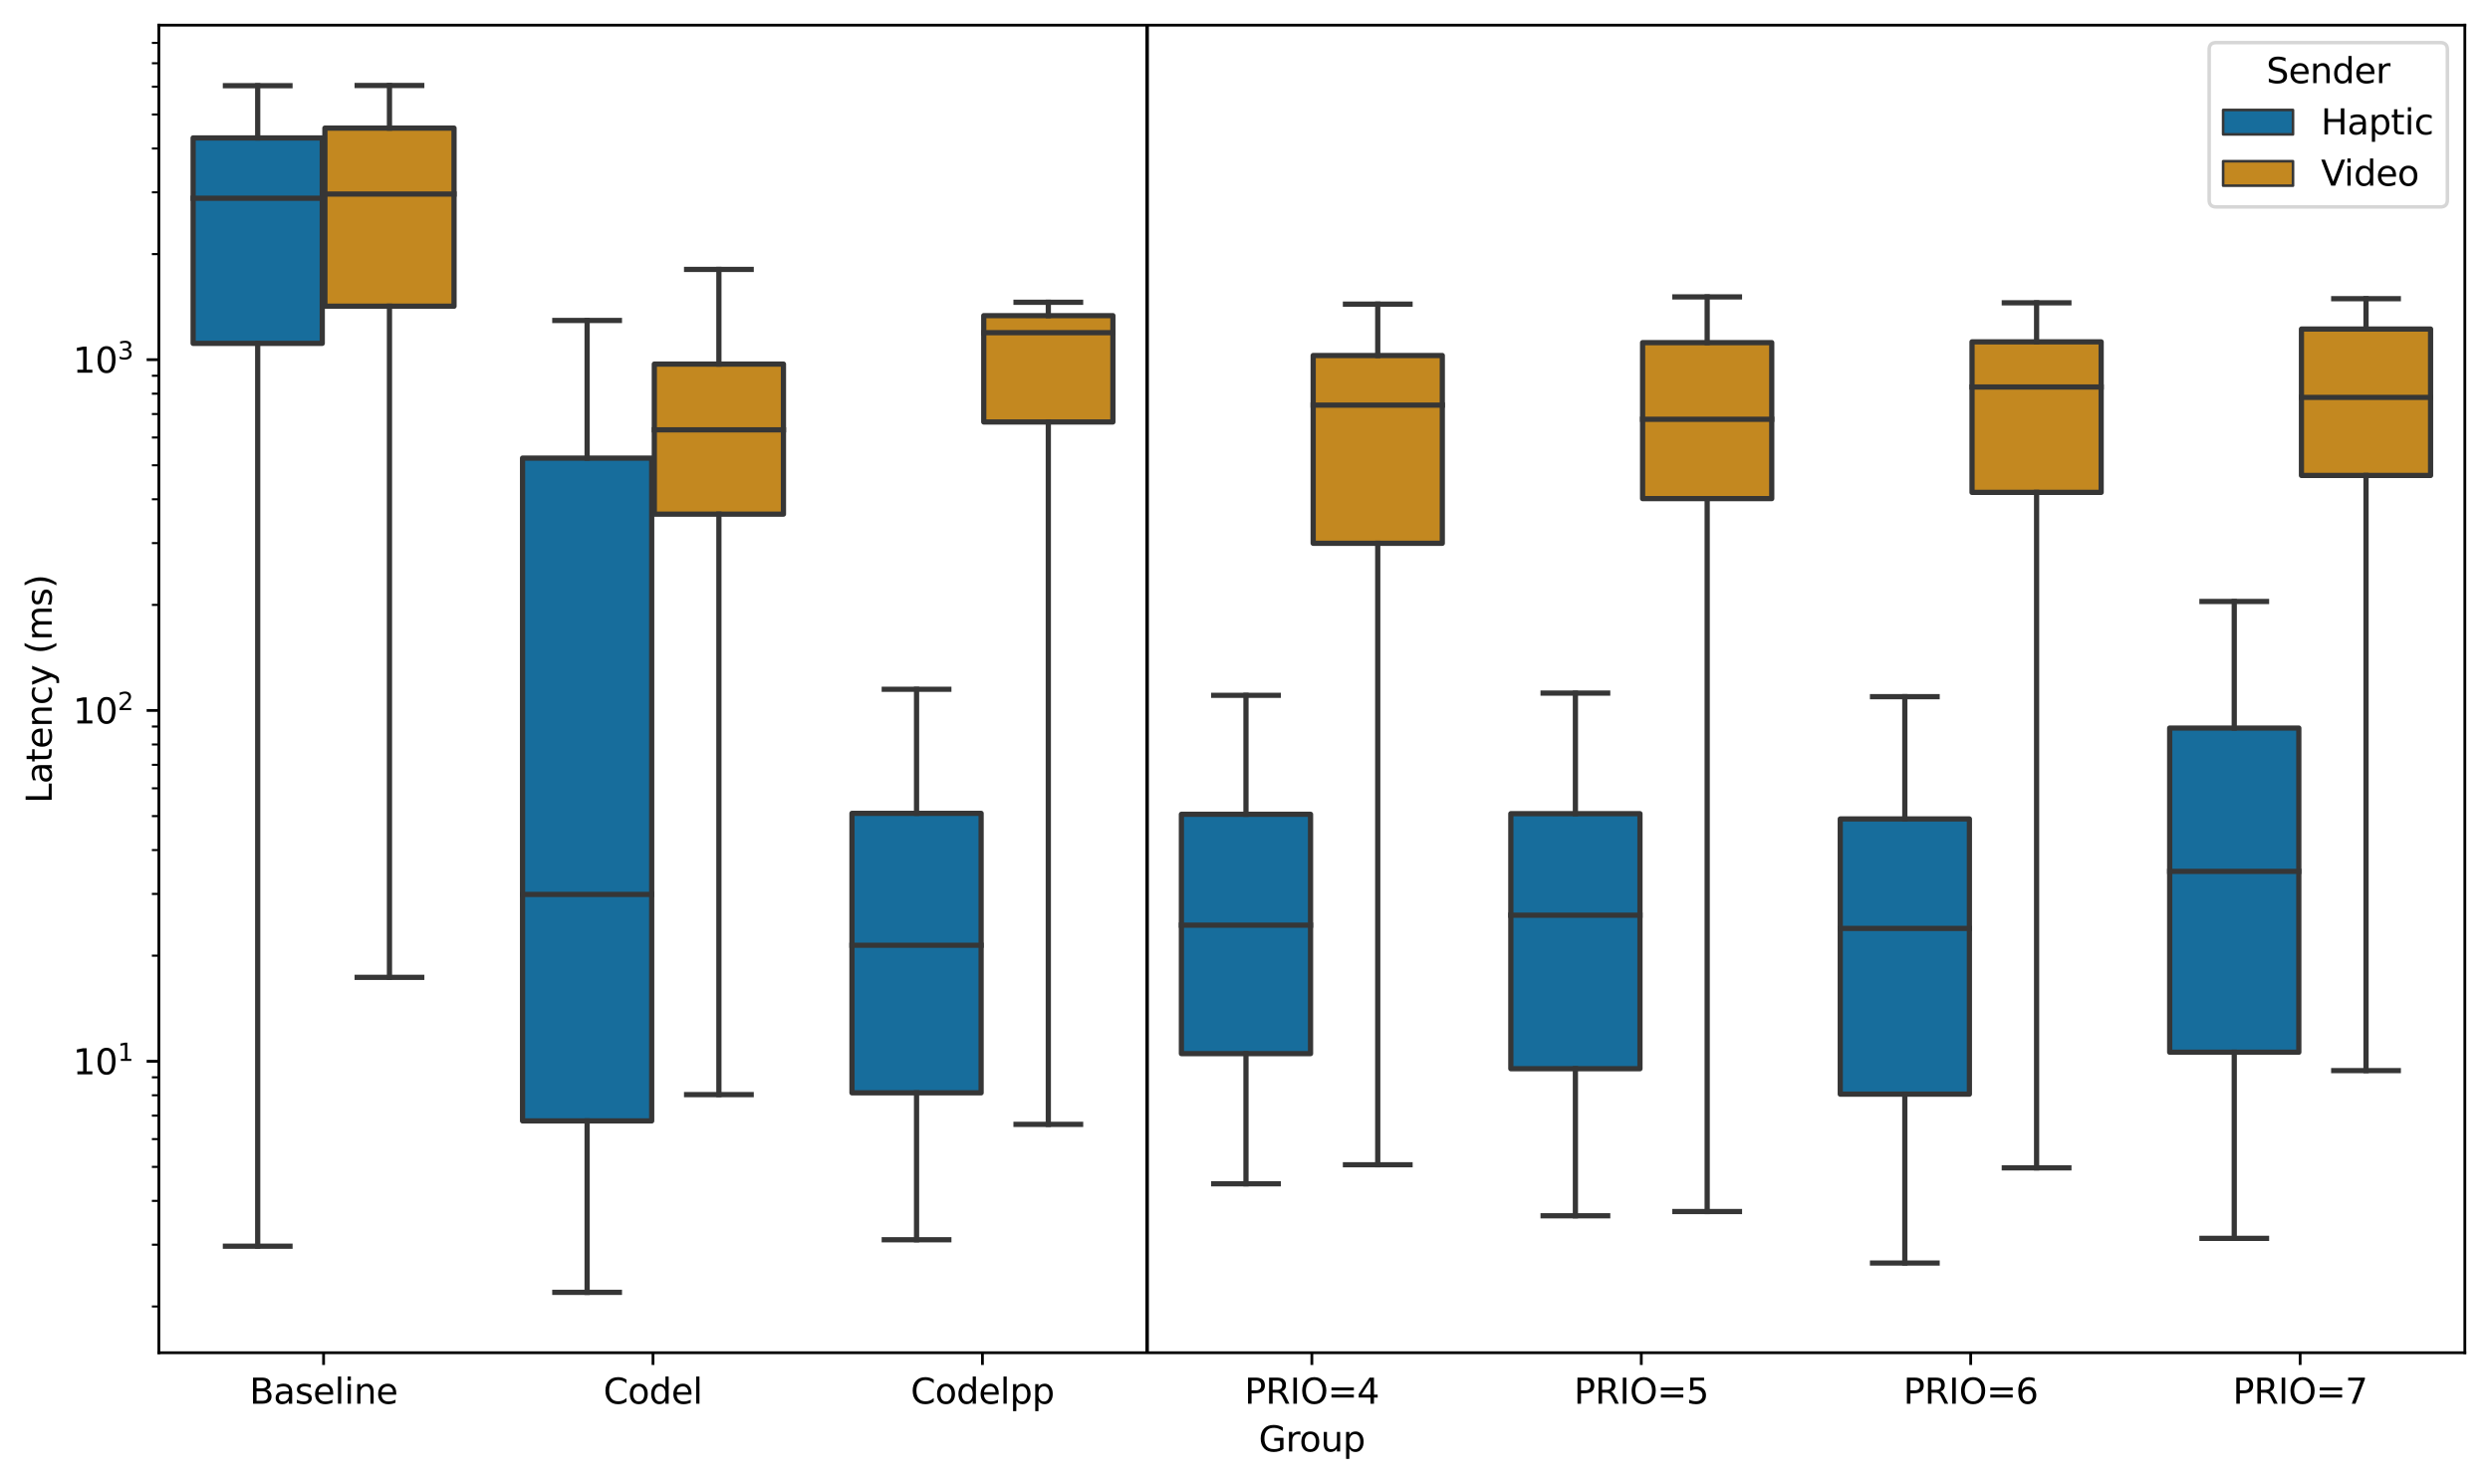 <?xml version="1.0" encoding="utf-8" standalone="no"?>
<!DOCTYPE svg PUBLIC "-//W3C//DTD SVG 1.1//EN"
  "http://www.w3.org/Graphics/SVG/1.1/DTD/svg11.dtd">
<svg xmlns:xlink="http://www.w3.org/1999/xlink" width="712.8pt" height="424.8pt" viewBox="0 0 712.8 424.8" xmlns="http://www.w3.org/2000/svg" version="1.1">
 <defs>
  <style type="text/css">*{stroke-linejoin: round; stroke-linecap: butt}</style>
 </defs>
 <g id="figure_1">
  <g id="patch_1">
   <path d="M 0 424.8 
L 712.8 424.8 
L 712.8 0 
L 0 0 
z
" style="fill: #ffffff"/>
  </g>
  <g id="axes_1">
   <g id="patch_2">
    <path d="M 45.478 387.244 
L 705.6 387.244 
L 705.6 7.2 
L 45.478 7.2 
z
" style="fill: #ffffff"/>
   </g>
   <g id="patch_3">
    <path d="M 55.286 98.296 
L 92.252 98.296 
L 92.252 39.485 
L 55.286 39.485 
L 55.286 98.296 
z
" clip-path="url(#p16c742647b)" style="fill: #176d9c; stroke: #363636; stroke-width: 1.5; stroke-linejoin: miter"/>
   </g>
   <g id="patch_4">
    <path d="M 93.007 87.662 
L 129.974 87.662 
L 129.974 36.674 
L 93.007 36.674 
L 93.007 87.662 
z
" clip-path="url(#p16c742647b)" style="fill: #c38820; stroke: #363636; stroke-width: 1.5; stroke-linejoin: miter"/>
   </g>
   <g id="patch_5">
    <path d="M 149.589 320.885 
L 186.556 320.885 
L 186.556 131.146 
L 149.589 131.146 
L 149.589 320.885 
z
" clip-path="url(#p16c742647b)" style="fill: #176d9c; stroke: #363636; stroke-width: 1.5; stroke-linejoin: miter"/>
   </g>
   <g id="patch_6">
    <path d="M 187.31 147.182 
L 224.277 147.182 
L 224.277 104.231 
L 187.31 104.231 
L 187.31 147.182 
z
" clip-path="url(#p16c742647b)" style="fill: #c38820; stroke: #363636; stroke-width: 1.5; stroke-linejoin: miter"/>
   </g>
   <g id="patch_7">
    <path d="M 243.892 312.845 
L 280.859 312.845 
L 280.859 232.841 
L 243.892 232.841 
L 243.892 312.845 
z
" clip-path="url(#p16c742647b)" style="fill: #176d9c; stroke: #363636; stroke-width: 1.5; stroke-linejoin: miter"/>
   </g>
   <g id="patch_8">
    <path d="M 281.613 120.802 
L 318.58 120.802 
L 318.58 90.363 
L 281.613 90.363 
L 281.613 120.802 
z
" clip-path="url(#p16c742647b)" style="fill: #c38820; stroke: #363636; stroke-width: 1.5; stroke-linejoin: miter"/>
   </g>
   <g id="patch_9">
    <path d="M 338.195 301.62 
L 375.162 301.62 
L 375.162 233.11 
L 338.195 233.11 
L 338.195 301.62 
z
" clip-path="url(#p16c742647b)" style="fill: #176d9c; stroke: #363636; stroke-width: 1.5; stroke-linejoin: miter"/>
   </g>
   <g id="patch_10">
    <path d="M 375.916 155.529 
L 412.883 155.529 
L 412.883 101.772 
L 375.916 101.772 
L 375.916 155.529 
z
" clip-path="url(#p16c742647b)" style="fill: #c38820; stroke: #363636; stroke-width: 1.5; stroke-linejoin: miter"/>
   </g>
   <g id="patch_11">
    <path d="M 432.498 305.941 
L 469.465 305.941 
L 469.465 232.935 
L 432.498 232.935 
L 432.498 305.941 
z
" clip-path="url(#p16c742647b)" style="fill: #176d9c; stroke: #363636; stroke-width: 1.5; stroke-linejoin: miter"/>
   </g>
   <g id="patch_12">
    <path d="M 470.219 142.742 
L 507.186 142.742 
L 507.186 98.084 
L 470.219 98.084 
L 470.219 142.742 
z
" clip-path="url(#p16c742647b)" style="fill: #c38820; stroke: #363636; stroke-width: 1.5; stroke-linejoin: miter"/>
   </g>
   <g id="patch_13">
    <path d="M 526.801 313.226 
L 563.768 313.226 
L 563.768 234.441 
L 526.801 234.441 
L 526.801 313.226 
z
" clip-path="url(#p16c742647b)" style="fill: #176d9c; stroke: #363636; stroke-width: 1.5; stroke-linejoin: miter"/>
   </g>
   <g id="patch_14">
    <path d="M 564.523 140.956 
L 601.489 140.956 
L 601.489 97.864 
L 564.523 97.864 
L 564.523 140.956 
z
" clip-path="url(#p16c742647b)" style="fill: #c38820; stroke: #363636; stroke-width: 1.5; stroke-linejoin: miter"/>
   </g>
   <g id="patch_15">
    <path d="M 621.104 301.22 
L 658.071 301.22 
L 658.071 208.423 
L 621.104 208.423 
L 621.104 301.22 
z
" clip-path="url(#p16c742647b)" style="fill: #176d9c; stroke: #363636; stroke-width: 1.5; stroke-linejoin: miter"/>
   </g>
   <g id="patch_16">
    <path d="M 658.826 136.107 
L 695.792 136.107 
L 695.792 94.196 
L 658.826 94.196 
L 658.826 136.107 
z
" clip-path="url(#p16c742647b)" style="fill: #c38820; stroke: #363636; stroke-width: 1.5; stroke-linejoin: miter"/>
   </g>
   <g id="patch_17">
    <path d="M 92.63 100826.797 
L 92.63 100826.797 
L 92.63 100826.797 
L 92.63 100826.797 
z
" clip-path="url(#p16c742647b)" style="fill: #176d9c; stroke: #363636; stroke-width: 0.75; stroke-linejoin: miter"/>
   </g>
   <g id="patch_18">
    <path d="M 92.63 100826.797 
L 92.63 100826.797 
L 92.63 100826.797 
L 92.63 100826.797 
z
" clip-path="url(#p16c742647b)" style="fill: #c38820; stroke: #363636; stroke-width: 0.75; stroke-linejoin: miter"/>
   </g>
   <g id="matplotlib.axis_1">
    <g id="xtick_1">
     <g id="line2d_1">
      <defs>
       <path id="m854960a72a" d="M 0 0 
L 0 3.5 
" style="stroke: #000000; stroke-width: 0.8"/>
      </defs>
      <g>
       <use xlink:href="#m854960a72a" x="92.63" y="387.244" style="stroke: #000000; stroke-width: 0.8"/>
      </g>
     </g>
     <g id="text_1">
      <!-- Baseline -->
      <g transform="translate(71.43 401.842) scale(0.1 -0.1)">
       <defs>
        <path id="DejaVuSans-42" d="M 1259 2228 
L 1259 519 
L 2272 519 
Q 2781 519 3026 730 
Q 3272 941 3272 1375 
Q 3272 1813 3026 2020 
Q 2781 2228 2272 2228 
L 1259 2228 
z
M 1259 4147 
L 1259 2741 
L 2194 2741 
Q 2656 2741 2882 2914 
Q 3109 3088 3109 3444 
Q 3109 3797 2882 3972 
Q 2656 4147 2194 4147 
L 1259 4147 
z
M 628 4666 
L 2241 4666 
Q 2963 4666 3353 4366 
Q 3744 4066 3744 3513 
Q 3744 3084 3544 2831 
Q 3344 2578 2956 2516 
Q 3422 2416 3680 2098 
Q 3938 1781 3938 1306 
Q 3938 681 3513 340 
Q 3088 0 2303 0 
L 628 0 
L 628 4666 
z
" transform="scale(0.016)"/>
        <path id="DejaVuSans-61" d="M 2194 1759 
Q 1497 1759 1228 1600 
Q 959 1441 959 1056 
Q 959 750 1161 570 
Q 1363 391 1709 391 
Q 2188 391 2477 730 
Q 2766 1069 2766 1631 
L 2766 1759 
L 2194 1759 
z
M 3341 1997 
L 3341 0 
L 2766 0 
L 2766 531 
Q 2569 213 2275 61 
Q 1981 -91 1556 -91 
Q 1019 -91 701 211 
Q 384 513 384 1019 
Q 384 1609 779 1909 
Q 1175 2209 1959 2209 
L 2766 2209 
L 2766 2266 
Q 2766 2663 2505 2880 
Q 2244 3097 1772 3097 
Q 1472 3097 1187 3025 
Q 903 2953 641 2809 
L 641 3341 
Q 956 3463 1253 3523 
Q 1550 3584 1831 3584 
Q 2591 3584 2966 3190 
Q 3341 2797 3341 1997 
z
" transform="scale(0.016)"/>
        <path id="DejaVuSans-73" d="M 2834 3397 
L 2834 2853 
Q 2591 2978 2328 3040 
Q 2066 3103 1784 3103 
Q 1356 3103 1142 2972 
Q 928 2841 928 2578 
Q 928 2378 1081 2264 
Q 1234 2150 1697 2047 
L 1894 2003 
Q 2506 1872 2764 1633 
Q 3022 1394 3022 966 
Q 3022 478 2636 193 
Q 2250 -91 1575 -91 
Q 1294 -91 989 -36 
Q 684 19 347 128 
L 347 722 
Q 666 556 975 473 
Q 1284 391 1588 391 
Q 1994 391 2212 530 
Q 2431 669 2431 922 
Q 2431 1156 2273 1281 
Q 2116 1406 1581 1522 
L 1381 1569 
Q 847 1681 609 1914 
Q 372 2147 372 2553 
Q 372 3047 722 3315 
Q 1072 3584 1716 3584 
Q 2034 3584 2315 3537 
Q 2597 3491 2834 3397 
z
" transform="scale(0.016)"/>
        <path id="DejaVuSans-65" d="M 3597 1894 
L 3597 1613 
L 953 1613 
Q 991 1019 1311 708 
Q 1631 397 2203 397 
Q 2534 397 2845 478 
Q 3156 559 3463 722 
L 3463 178 
Q 3153 47 2828 -22 
Q 2503 -91 2169 -91 
Q 1331 -91 842 396 
Q 353 884 353 1716 
Q 353 2575 817 3079 
Q 1281 3584 2069 3584 
Q 2775 3584 3186 3129 
Q 3597 2675 3597 1894 
z
M 3022 2063 
Q 3016 2534 2758 2815 
Q 2500 3097 2075 3097 
Q 1594 3097 1305 2825 
Q 1016 2553 972 2059 
L 3022 2063 
z
" transform="scale(0.016)"/>
        <path id="DejaVuSans-6c" d="M 603 4863 
L 1178 4863 
L 1178 0 
L 603 0 
L 603 4863 
z
" transform="scale(0.016)"/>
        <path id="DejaVuSans-69" d="M 603 3500 
L 1178 3500 
L 1178 0 
L 603 0 
L 603 3500 
z
M 603 4863 
L 1178 4863 
L 1178 4134 
L 603 4134 
L 603 4863 
z
" transform="scale(0.016)"/>
        <path id="DejaVuSans-6e" d="M 3513 2113 
L 3513 0 
L 2938 0 
L 2938 2094 
Q 2938 2591 2744 2837 
Q 2550 3084 2163 3084 
Q 1697 3084 1428 2787 
Q 1159 2491 1159 1978 
L 1159 0 
L 581 0 
L 581 3500 
L 1159 3500 
L 1159 2956 
Q 1366 3272 1645 3428 
Q 1925 3584 2291 3584 
Q 2894 3584 3203 3211 
Q 3513 2838 3513 2113 
z
" transform="scale(0.016)"/>
       </defs>
       <use xlink:href="#DejaVuSans-42"/>
       <use xlink:href="#DejaVuSans-61" x="68.604"/>
       <use xlink:href="#DejaVuSans-73" x="129.883"/>
       <use xlink:href="#DejaVuSans-65" x="181.982"/>
       <use xlink:href="#DejaVuSans-6c" x="243.506"/>
       <use xlink:href="#DejaVuSans-69" x="271.289"/>
       <use xlink:href="#DejaVuSans-6e" x="299.072"/>
       <use xlink:href="#DejaVuSans-65" x="362.451"/>
      </g>
     </g>
    </g>
    <g id="xtick_2">
     <g id="line2d_2">
      <g>
       <use xlink:href="#m854960a72a" x="186.933" y="387.244" style="stroke: #000000; stroke-width: 0.8"/>
      </g>
     </g>
     <g id="text_2">
      <!-- Codel -->
      <g transform="translate(172.742 401.842) scale(0.1 -0.1)">
       <defs>
        <path id="DejaVuSans-43" d="M 4122 4306 
L 4122 3641 
Q 3803 3938 3442 4084 
Q 3081 4231 2675 4231 
Q 1875 4231 1450 3742 
Q 1025 3253 1025 2328 
Q 1025 1406 1450 917 
Q 1875 428 2675 428 
Q 3081 428 3442 575 
Q 3803 722 4122 1019 
L 4122 359 
Q 3791 134 3420 21 
Q 3050 -91 2638 -91 
Q 1578 -91 968 557 
Q 359 1206 359 2328 
Q 359 3453 968 4101 
Q 1578 4750 2638 4750 
Q 3056 4750 3426 4639 
Q 3797 4528 4122 4306 
z
" transform="scale(0.016)"/>
        <path id="DejaVuSans-6f" d="M 1959 3097 
Q 1497 3097 1228 2736 
Q 959 2375 959 1747 
Q 959 1119 1226 758 
Q 1494 397 1959 397 
Q 2419 397 2687 759 
Q 2956 1122 2956 1747 
Q 2956 2369 2687 2733 
Q 2419 3097 1959 3097 
z
M 1959 3584 
Q 2709 3584 3137 3096 
Q 3566 2609 3566 1747 
Q 3566 888 3137 398 
Q 2709 -91 1959 -91 
Q 1206 -91 779 398 
Q 353 888 353 1747 
Q 353 2609 779 3096 
Q 1206 3584 1959 3584 
z
" transform="scale(0.016)"/>
        <path id="DejaVuSans-64" d="M 2906 2969 
L 2906 4863 
L 3481 4863 
L 3481 0 
L 2906 0 
L 2906 525 
Q 2725 213 2448 61 
Q 2172 -91 1784 -91 
Q 1150 -91 751 415 
Q 353 922 353 1747 
Q 353 2572 751 3078 
Q 1150 3584 1784 3584 
Q 2172 3584 2448 3432 
Q 2725 3281 2906 2969 
z
M 947 1747 
Q 947 1113 1208 752 
Q 1469 391 1925 391 
Q 2381 391 2643 752 
Q 2906 1113 2906 1747 
Q 2906 2381 2643 2742 
Q 2381 3103 1925 3103 
Q 1469 3103 1208 2742 
Q 947 2381 947 1747 
z
" transform="scale(0.016)"/>
       </defs>
       <use xlink:href="#DejaVuSans-43"/>
       <use xlink:href="#DejaVuSans-6f" x="69.824"/>
       <use xlink:href="#DejaVuSans-64" x="131.006"/>
       <use xlink:href="#DejaVuSans-65" x="194.482"/>
       <use xlink:href="#DejaVuSans-6c" x="256.006"/>
      </g>
     </g>
    </g>
    <g id="xtick_3">
     <g id="line2d_3">
      <g>
       <use xlink:href="#m854960a72a" x="281.236" y="387.244" style="stroke: #000000; stroke-width: 0.8"/>
      </g>
     </g>
     <g id="text_3">
      <!-- Codelpp -->
      <g transform="translate(260.697 401.842) scale(0.1 -0.1)">
       <defs>
        <path id="DejaVuSans-70" d="M 1159 525 
L 1159 -1331 
L 581 -1331 
L 581 3500 
L 1159 3500 
L 1159 2969 
Q 1341 3281 1617 3432 
Q 1894 3584 2278 3584 
Q 2916 3584 3314 3078 
Q 3713 2572 3713 1747 
Q 3713 922 3314 415 
Q 2916 -91 2278 -91 
Q 1894 -91 1617 61 
Q 1341 213 1159 525 
z
M 3116 1747 
Q 3116 2381 2855 2742 
Q 2594 3103 2138 3103 
Q 1681 3103 1420 2742 
Q 1159 2381 1159 1747 
Q 1159 1113 1420 752 
Q 1681 391 2138 391 
Q 2594 391 2855 752 
Q 3116 1113 3116 1747 
z
" transform="scale(0.016)"/>
       </defs>
       <use xlink:href="#DejaVuSans-43"/>
       <use xlink:href="#DejaVuSans-6f" x="69.824"/>
       <use xlink:href="#DejaVuSans-64" x="131.006"/>
       <use xlink:href="#DejaVuSans-65" x="194.482"/>
       <use xlink:href="#DejaVuSans-6c" x="256.006"/>
       <use xlink:href="#DejaVuSans-70" x="283.789"/>
       <use xlink:href="#DejaVuSans-70" x="347.266"/>
      </g>
     </g>
    </g>
    <g id="xtick_4">
     <g id="line2d_4">
      <g>
       <use xlink:href="#m854960a72a" x="375.539" y="387.244" style="stroke: #000000; stroke-width: 0.8"/>
      </g>
     </g>
     <g id="text_4">
      <!-- PRIO=4 -->
      <g transform="translate(356.268 401.842) scale(0.1 -0.1)">
       <defs>
        <path id="DejaVuSans-50" d="M 1259 4147 
L 1259 2394 
L 2053 2394 
Q 2494 2394 2734 2622 
Q 2975 2850 2975 3272 
Q 2975 3691 2734 3919 
Q 2494 4147 2053 4147 
L 1259 4147 
z
M 628 4666 
L 2053 4666 
Q 2838 4666 3239 4311 
Q 3641 3956 3641 3272 
Q 3641 2581 3239 2228 
Q 2838 1875 2053 1875 
L 1259 1875 
L 1259 0 
L 628 0 
L 628 4666 
z
" transform="scale(0.016)"/>
        <path id="DejaVuSans-52" d="M 2841 2188 
Q 3044 2119 3236 1894 
Q 3428 1669 3622 1275 
L 4263 0 
L 3584 0 
L 2988 1197 
Q 2756 1666 2539 1819 
Q 2322 1972 1947 1972 
L 1259 1972 
L 1259 0 
L 628 0 
L 628 4666 
L 2053 4666 
Q 2853 4666 3247 4331 
Q 3641 3997 3641 3322 
Q 3641 2881 3436 2590 
Q 3231 2300 2841 2188 
z
M 1259 4147 
L 1259 2491 
L 2053 2491 
Q 2509 2491 2742 2702 
Q 2975 2913 2975 3322 
Q 2975 3731 2742 3939 
Q 2509 4147 2053 4147 
L 1259 4147 
z
" transform="scale(0.016)"/>
        <path id="DejaVuSans-49" d="M 628 4666 
L 1259 4666 
L 1259 0 
L 628 0 
L 628 4666 
z
" transform="scale(0.016)"/>
        <path id="DejaVuSans-4f" d="M 2522 4238 
Q 1834 4238 1429 3725 
Q 1025 3213 1025 2328 
Q 1025 1447 1429 934 
Q 1834 422 2522 422 
Q 3209 422 3611 934 
Q 4013 1447 4013 2328 
Q 4013 3213 3611 3725 
Q 3209 4238 2522 4238 
z
M 2522 4750 
Q 3503 4750 4090 4092 
Q 4678 3434 4678 2328 
Q 4678 1225 4090 567 
Q 3503 -91 2522 -91 
Q 1538 -91 948 565 
Q 359 1222 359 2328 
Q 359 3434 948 4092 
Q 1538 4750 2522 4750 
z
" transform="scale(0.016)"/>
        <path id="DejaVuSans-3d" d="M 678 2906 
L 4684 2906 
L 4684 2381 
L 678 2381 
L 678 2906 
z
M 678 1631 
L 4684 1631 
L 4684 1100 
L 678 1100 
L 678 1631 
z
" transform="scale(0.016)"/>
        <path id="DejaVuSans-34" d="M 2419 4116 
L 825 1625 
L 2419 1625 
L 2419 4116 
z
M 2253 4666 
L 3047 4666 
L 3047 1625 
L 3713 1625 
L 3713 1100 
L 3047 1100 
L 3047 0 
L 2419 0 
L 2419 1100 
L 313 1100 
L 313 1709 
L 2253 4666 
z
" transform="scale(0.016)"/>
       </defs>
       <use xlink:href="#DejaVuSans-50"/>
       <use xlink:href="#DejaVuSans-52" x="60.303"/>
       <use xlink:href="#DejaVuSans-49" x="129.785"/>
       <use xlink:href="#DejaVuSans-4f" x="159.277"/>
       <use xlink:href="#DejaVuSans-3d" x="237.988"/>
       <use xlink:href="#DejaVuSans-34" x="321.777"/>
      </g>
     </g>
    </g>
    <g id="xtick_5">
     <g id="line2d_5">
      <g>
       <use xlink:href="#m854960a72a" x="469.842" y="387.244" style="stroke: #000000; stroke-width: 0.8"/>
      </g>
     </g>
     <g id="text_5">
      <!-- PRIO=5 -->
      <g transform="translate(450.571 401.842) scale(0.1 -0.1)">
       <defs>
        <path id="DejaVuSans-35" d="M 691 4666 
L 3169 4666 
L 3169 4134 
L 1269 4134 
L 1269 2991 
Q 1406 3038 1543 3061 
Q 1681 3084 1819 3084 
Q 2600 3084 3056 2656 
Q 3513 2228 3513 1497 
Q 3513 744 3044 326 
Q 2575 -91 1722 -91 
Q 1428 -91 1123 -41 
Q 819 9 494 109 
L 494 744 
Q 775 591 1075 516 
Q 1375 441 1709 441 
Q 2250 441 2565 725 
Q 2881 1009 2881 1497 
Q 2881 1984 2565 2268 
Q 2250 2553 1709 2553 
Q 1456 2553 1204 2497 
Q 953 2441 691 2322 
L 691 4666 
z
" transform="scale(0.016)"/>
       </defs>
       <use xlink:href="#DejaVuSans-50"/>
       <use xlink:href="#DejaVuSans-52" x="60.303"/>
       <use xlink:href="#DejaVuSans-49" x="129.785"/>
       <use xlink:href="#DejaVuSans-4f" x="159.277"/>
       <use xlink:href="#DejaVuSans-3d" x="237.988"/>
       <use xlink:href="#DejaVuSans-35" x="321.777"/>
      </g>
     </g>
    </g>
    <g id="xtick_6">
     <g id="line2d_6">
      <g>
       <use xlink:href="#m854960a72a" x="564.145" y="387.244" style="stroke: #000000; stroke-width: 0.8"/>
      </g>
     </g>
     <g id="text_6">
      <!-- PRIO=6 -->
      <g transform="translate(544.874 401.842) scale(0.1 -0.1)">
       <defs>
        <path id="DejaVuSans-36" d="M 2113 2584 
Q 1688 2584 1439 2293 
Q 1191 2003 1191 1497 
Q 1191 994 1439 701 
Q 1688 409 2113 409 
Q 2538 409 2786 701 
Q 3034 994 3034 1497 
Q 3034 2003 2786 2293 
Q 2538 2584 2113 2584 
z
M 3366 4563 
L 3366 3988 
Q 3128 4100 2886 4159 
Q 2644 4219 2406 4219 
Q 1781 4219 1451 3797 
Q 1122 3375 1075 2522 
Q 1259 2794 1537 2939 
Q 1816 3084 2150 3084 
Q 2853 3084 3261 2657 
Q 3669 2231 3669 1497 
Q 3669 778 3244 343 
Q 2819 -91 2113 -91 
Q 1303 -91 875 529 
Q 447 1150 447 2328 
Q 447 3434 972 4092 
Q 1497 4750 2381 4750 
Q 2619 4750 2861 4703 
Q 3103 4656 3366 4563 
z
" transform="scale(0.016)"/>
       </defs>
       <use xlink:href="#DejaVuSans-50"/>
       <use xlink:href="#DejaVuSans-52" x="60.303"/>
       <use xlink:href="#DejaVuSans-49" x="129.785"/>
       <use xlink:href="#DejaVuSans-4f" x="159.277"/>
       <use xlink:href="#DejaVuSans-3d" x="237.988"/>
       <use xlink:href="#DejaVuSans-36" x="321.777"/>
      </g>
     </g>
    </g>
    <g id="xtick_7">
     <g id="line2d_7">
      <g>
       <use xlink:href="#m854960a72a" x="658.448" y="387.244" style="stroke: #000000; stroke-width: 0.8"/>
      </g>
     </g>
     <g id="text_7">
      <!-- PRIO=7 -->
      <g transform="translate(639.177 401.842) scale(0.1 -0.1)">
       <defs>
        <path id="DejaVuSans-37" d="M 525 4666 
L 3525 4666 
L 3525 4397 
L 1831 0 
L 1172 0 
L 2766 4134 
L 525 4134 
L 525 4666 
z
" transform="scale(0.016)"/>
       </defs>
       <use xlink:href="#DejaVuSans-50"/>
       <use xlink:href="#DejaVuSans-52" x="60.303"/>
       <use xlink:href="#DejaVuSans-49" x="129.785"/>
       <use xlink:href="#DejaVuSans-4f" x="159.277"/>
       <use xlink:href="#DejaVuSans-3d" x="237.988"/>
       <use xlink:href="#DejaVuSans-37" x="321.777"/>
      </g>
     </g>
    </g>
    <g id="text_8">
     <!-- Group -->
     <g transform="translate(360.32 415.52) scale(0.1 -0.1)">
      <defs>
       <path id="DejaVuSans-47" d="M 3809 666 
L 3809 1919 
L 2778 1919 
L 2778 2438 
L 4434 2438 
L 4434 434 
Q 4069 175 3628 42 
Q 3188 -91 2688 -91 
Q 1594 -91 976 548 
Q 359 1188 359 2328 
Q 359 3472 976 4111 
Q 1594 4750 2688 4750 
Q 3144 4750 3555 4637 
Q 3966 4525 4313 4306 
L 4313 3634 
Q 3963 3931 3569 4081 
Q 3175 4231 2741 4231 
Q 1884 4231 1454 3753 
Q 1025 3275 1025 2328 
Q 1025 1384 1454 906 
Q 1884 428 2741 428 
Q 3075 428 3337 486 
Q 3600 544 3809 666 
z
" transform="scale(0.016)"/>
       <path id="DejaVuSans-72" d="M 2631 2963 
Q 2534 3019 2420 3045 
Q 2306 3072 2169 3072 
Q 1681 3072 1420 2755 
Q 1159 2438 1159 1844 
L 1159 0 
L 581 0 
L 581 3500 
L 1159 3500 
L 1159 2956 
Q 1341 3275 1631 3429 
Q 1922 3584 2338 3584 
Q 2397 3584 2469 3576 
Q 2541 3569 2628 3553 
L 2631 2963 
z
" transform="scale(0.016)"/>
       <path id="DejaVuSans-75" d="M 544 1381 
L 544 3500 
L 1119 3500 
L 1119 1403 
Q 1119 906 1312 657 
Q 1506 409 1894 409 
Q 2359 409 2629 706 
Q 2900 1003 2900 1516 
L 2900 3500 
L 3475 3500 
L 3475 0 
L 2900 0 
L 2900 538 
Q 2691 219 2414 64 
Q 2138 -91 1772 -91 
Q 1169 -91 856 284 
Q 544 659 544 1381 
z
M 1991 3584 
L 1991 3584 
z
" transform="scale(0.016)"/>
      </defs>
      <use xlink:href="#DejaVuSans-47"/>
      <use xlink:href="#DejaVuSans-72" x="77.49"/>
      <use xlink:href="#DejaVuSans-6f" x="116.354"/>
      <use xlink:href="#DejaVuSans-75" x="177.535"/>
      <use xlink:href="#DejaVuSans-70" x="240.914"/>
     </g>
    </g>
   </g>
   <g id="matplotlib.axis_2">
    <g id="ytick_1">
     <g id="line2d_8">
      <defs>
       <path id="m53b19ee566" d="M 0 0 
L -3.5 0 
" style="stroke: #000000; stroke-width: 0.8"/>
      </defs>
      <g>
       <use xlink:href="#m53b19ee566" x="45.478" y="303.814" style="stroke: #000000; stroke-width: 0.8"/>
      </g>
     </g>
     <g id="text_9">
      <!-- $\mathdefault{10^{1}}$ -->
      <g transform="translate(20.878 307.614) scale(0.1 -0.1)">
       <defs>
        <path id="DejaVuSans-31" d="M 794 531 
L 1825 531 
L 1825 4091 
L 703 3866 
L 703 4441 
L 1819 4666 
L 2450 4666 
L 2450 531 
L 3481 531 
L 3481 0 
L 794 0 
L 794 531 
z
" transform="scale(0.016)"/>
        <path id="DejaVuSans-30" d="M 2034 4250 
Q 1547 4250 1301 3770 
Q 1056 3291 1056 2328 
Q 1056 1369 1301 889 
Q 1547 409 2034 409 
Q 2525 409 2770 889 
Q 3016 1369 3016 2328 
Q 3016 3291 2770 3770 
Q 2525 4250 2034 4250 
z
M 2034 4750 
Q 2819 4750 3233 4129 
Q 3647 3509 3647 2328 
Q 3647 1150 3233 529 
Q 2819 -91 2034 -91 
Q 1250 -91 836 529 
Q 422 1150 422 2328 
Q 422 3509 836 4129 
Q 1250 4750 2034 4750 
z
" transform="scale(0.016)"/>
       </defs>
       <use xlink:href="#DejaVuSans-31" transform="translate(0 0.684)"/>
       <use xlink:href="#DejaVuSans-30" transform="translate(63.623 0.684)"/>
       <use xlink:href="#DejaVuSans-31" transform="translate(128.203 38.966) scale(0.7)"/>
      </g>
     </g>
    </g>
    <g id="ytick_2">
     <g id="line2d_9">
      <g>
       <use xlink:href="#m53b19ee566" x="45.478" y="203.392" style="stroke: #000000; stroke-width: 0.8"/>
      </g>
     </g>
     <g id="text_10">
      <!-- $\mathdefault{10^{2}}$ -->
      <g transform="translate(20.878 207.191) scale(0.1 -0.1)">
       <defs>
        <path id="DejaVuSans-32" d="M 1228 531 
L 3431 531 
L 3431 0 
L 469 0 
L 469 531 
Q 828 903 1448 1529 
Q 2069 2156 2228 2338 
Q 2531 2678 2651 2914 
Q 2772 3150 2772 3378 
Q 2772 3750 2511 3984 
Q 2250 4219 1831 4219 
Q 1534 4219 1204 4116 
Q 875 4013 500 3803 
L 500 4441 
Q 881 4594 1212 4672 
Q 1544 4750 1819 4750 
Q 2544 4750 2975 4387 
Q 3406 4025 3406 3419 
Q 3406 3131 3298 2873 
Q 3191 2616 2906 2266 
Q 2828 2175 2409 1742 
Q 1991 1309 1228 531 
z
" transform="scale(0.016)"/>
       </defs>
       <use xlink:href="#DejaVuSans-31" transform="translate(0 0.766)"/>
       <use xlink:href="#DejaVuSans-30" transform="translate(63.623 0.766)"/>
       <use xlink:href="#DejaVuSans-32" transform="translate(128.203 39.047) scale(0.7)"/>
      </g>
     </g>
    </g>
    <g id="ytick_3">
     <g id="line2d_10">
      <g>
       <use xlink:href="#m53b19ee566" x="45.478" y="102.969" style="stroke: #000000; stroke-width: 0.8"/>
      </g>
     </g>
     <g id="text_11">
      <!-- $\mathdefault{10^{3}}$ -->
      <g transform="translate(20.878 106.768) scale(0.1 -0.1)">
       <defs>
        <path id="DejaVuSans-33" d="M 2597 2516 
Q 3050 2419 3304 2112 
Q 3559 1806 3559 1356 
Q 3559 666 3084 287 
Q 2609 -91 1734 -91 
Q 1441 -91 1130 -33 
Q 819 25 488 141 
L 488 750 
Q 750 597 1062 519 
Q 1375 441 1716 441 
Q 2309 441 2620 675 
Q 2931 909 2931 1356 
Q 2931 1769 2642 2001 
Q 2353 2234 1838 2234 
L 1294 2234 
L 1294 2753 
L 1863 2753 
Q 2328 2753 2575 2939 
Q 2822 3125 2822 3475 
Q 2822 3834 2567 4026 
Q 2313 4219 1838 4219 
Q 1578 4219 1281 4162 
Q 984 4106 628 3988 
L 628 4550 
Q 988 4650 1302 4700 
Q 1616 4750 1894 4750 
Q 2613 4750 3031 4423 
Q 3450 4097 3450 3541 
Q 3450 3153 3228 2886 
Q 3006 2619 2597 2516 
z
" transform="scale(0.016)"/>
       </defs>
       <use xlink:href="#DejaVuSans-31" transform="translate(0 0.766)"/>
       <use xlink:href="#DejaVuSans-30" transform="translate(63.623 0.766)"/>
       <use xlink:href="#DejaVuSans-33" transform="translate(128.203 39.047) scale(0.7)"/>
      </g>
     </g>
    </g>
    <g id="ytick_4">
     <g id="line2d_11">
      <defs>
       <path id="me07d78ddbe" d="M 0 0 
L -2 0 
" style="stroke: #000000; stroke-width: 0.6"/>
      </defs>
      <g>
       <use xlink:href="#me07d78ddbe" x="45.478" y="374.007" style="stroke: #000000; stroke-width: 0.6"/>
      </g>
     </g>
    </g>
    <g id="ytick_5">
     <g id="line2d_12">
      <g>
       <use xlink:href="#me07d78ddbe" x="45.478" y="356.323" style="stroke: #000000; stroke-width: 0.6"/>
      </g>
     </g>
    </g>
    <g id="ytick_6">
     <g id="line2d_13">
      <g>
       <use xlink:href="#me07d78ddbe" x="45.478" y="343.776" style="stroke: #000000; stroke-width: 0.6"/>
      </g>
     </g>
    </g>
    <g id="ytick_7">
     <g id="line2d_14">
      <g>
       <use xlink:href="#me07d78ddbe" x="45.478" y="334.045" style="stroke: #000000; stroke-width: 0.6"/>
      </g>
     </g>
    </g>
    <g id="ytick_8">
     <g id="line2d_15">
      <g>
       <use xlink:href="#me07d78ddbe" x="45.478" y="326.093" style="stroke: #000000; stroke-width: 0.6"/>
      </g>
     </g>
    </g>
    <g id="ytick_9">
     <g id="line2d_16">
      <g>
       <use xlink:href="#me07d78ddbe" x="45.478" y="319.37" style="stroke: #000000; stroke-width: 0.6"/>
      </g>
     </g>
    </g>
    <g id="ytick_10">
     <g id="line2d_17">
      <g>
       <use xlink:href="#me07d78ddbe" x="45.478" y="313.546" style="stroke: #000000; stroke-width: 0.6"/>
      </g>
     </g>
    </g>
    <g id="ytick_11">
     <g id="line2d_18">
      <g>
       <use xlink:href="#me07d78ddbe" x="45.478" y="308.409" style="stroke: #000000; stroke-width: 0.6"/>
      </g>
     </g>
    </g>
    <g id="ytick_12">
     <g id="line2d_19">
      <g>
       <use xlink:href="#me07d78ddbe" x="45.478" y="273.584" style="stroke: #000000; stroke-width: 0.6"/>
      </g>
     </g>
    </g>
    <g id="ytick_13">
     <g id="line2d_20">
      <g>
       <use xlink:href="#me07d78ddbe" x="45.478" y="255.901" style="stroke: #000000; stroke-width: 0.6"/>
      </g>
     </g>
    </g>
    <g id="ytick_14">
     <g id="line2d_21">
      <g>
       <use xlink:href="#me07d78ddbe" x="45.478" y="243.354" style="stroke: #000000; stroke-width: 0.6"/>
      </g>
     </g>
    </g>
    <g id="ytick_15">
     <g id="line2d_22">
      <g>
       <use xlink:href="#me07d78ddbe" x="45.478" y="233.622" style="stroke: #000000; stroke-width: 0.6"/>
      </g>
     </g>
    </g>
    <g id="ytick_16">
     <g id="line2d_23">
      <g>
       <use xlink:href="#me07d78ddbe" x="45.478" y="225.67" style="stroke: #000000; stroke-width: 0.6"/>
      </g>
     </g>
    </g>
    <g id="ytick_17">
     <g id="line2d_24">
      <g>
       <use xlink:href="#me07d78ddbe" x="45.478" y="218.947" style="stroke: #000000; stroke-width: 0.6"/>
      </g>
     </g>
    </g>
    <g id="ytick_18">
     <g id="line2d_25">
      <g>
       <use xlink:href="#me07d78ddbe" x="45.478" y="213.124" style="stroke: #000000; stroke-width: 0.6"/>
      </g>
     </g>
    </g>
    <g id="ytick_19">
     <g id="line2d_26">
      <g>
       <use xlink:href="#me07d78ddbe" x="45.478" y="207.987" style="stroke: #000000; stroke-width: 0.6"/>
      </g>
     </g>
    </g>
    <g id="ytick_20">
     <g id="line2d_27">
      <g>
       <use xlink:href="#me07d78ddbe" x="45.478" y="173.162" style="stroke: #000000; stroke-width: 0.6"/>
      </g>
     </g>
    </g>
    <g id="ytick_21">
     <g id="line2d_28">
      <g>
       <use xlink:href="#me07d78ddbe" x="45.478" y="155.478" style="stroke: #000000; stroke-width: 0.6"/>
      </g>
     </g>
    </g>
    <g id="ytick_22">
     <g id="line2d_29">
      <g>
       <use xlink:href="#me07d78ddbe" x="45.478" y="142.931" style="stroke: #000000; stroke-width: 0.6"/>
      </g>
     </g>
    </g>
    <g id="ytick_23">
     <g id="line2d_30">
      <g>
       <use xlink:href="#me07d78ddbe" x="45.478" y="133.199" style="stroke: #000000; stroke-width: 0.6"/>
      </g>
     </g>
    </g>
    <g id="ytick_24">
     <g id="line2d_31">
      <g>
       <use xlink:href="#me07d78ddbe" x="45.478" y="125.248" style="stroke: #000000; stroke-width: 0.6"/>
      </g>
     </g>
    </g>
    <g id="ytick_25">
     <g id="line2d_32">
      <g>
       <use xlink:href="#me07d78ddbe" x="45.478" y="118.525" style="stroke: #000000; stroke-width: 0.6"/>
      </g>
     </g>
    </g>
    <g id="ytick_26">
     <g id="line2d_33">
      <g>
       <use xlink:href="#me07d78ddbe" x="45.478" y="112.701" style="stroke: #000000; stroke-width: 0.6"/>
      </g>
     </g>
    </g>
    <g id="ytick_27">
     <g id="line2d_34">
      <g>
       <use xlink:href="#me07d78ddbe" x="45.478" y="107.564" style="stroke: #000000; stroke-width: 0.6"/>
      </g>
     </g>
    </g>
    <g id="ytick_28">
     <g id="line2d_35">
      <g>
       <use xlink:href="#me07d78ddbe" x="45.478" y="72.739" style="stroke: #000000; stroke-width: 0.6"/>
      </g>
     </g>
    </g>
    <g id="ytick_29">
     <g id="line2d_36">
      <g>
       <use xlink:href="#me07d78ddbe" x="45.478" y="55.055" style="stroke: #000000; stroke-width: 0.6"/>
      </g>
     </g>
    </g>
    <g id="ytick_30">
     <g id="line2d_37">
      <g>
       <use xlink:href="#me07d78ddbe" x="45.478" y="42.509" style="stroke: #000000; stroke-width: 0.6"/>
      </g>
     </g>
    </g>
    <g id="ytick_31">
     <g id="line2d_38">
      <g>
       <use xlink:href="#me07d78ddbe" x="45.478" y="32.777" style="stroke: #000000; stroke-width: 0.6"/>
      </g>
     </g>
    </g>
    <g id="ytick_32">
     <g id="line2d_39">
      <g>
       <use xlink:href="#me07d78ddbe" x="45.478" y="24.825" style="stroke: #000000; stroke-width: 0.6"/>
      </g>
     </g>
    </g>
    <g id="ytick_33">
     <g id="line2d_40">
      <g>
       <use xlink:href="#me07d78ddbe" x="45.478" y="18.102" style="stroke: #000000; stroke-width: 0.6"/>
      </g>
     </g>
    </g>
    <g id="ytick_34">
     <g id="line2d_41">
      <g>
       <use xlink:href="#me07d78ddbe" x="45.478" y="12.279" style="stroke: #000000; stroke-width: 0.6"/>
      </g>
     </g>
    </g>
    <g id="text_12">
     <!-- Latency (ms) -->
     <g transform="translate(14.798 229.952) rotate(-90) scale(0.1 -0.1)">
      <defs>
       <path id="DejaVuSans-4c" d="M 628 4666 
L 1259 4666 
L 1259 531 
L 3531 531 
L 3531 0 
L 628 0 
L 628 4666 
z
" transform="scale(0.016)"/>
       <path id="DejaVuSans-74" d="M 1172 4494 
L 1172 3500 
L 2356 3500 
L 2356 3053 
L 1172 3053 
L 1172 1153 
Q 1172 725 1289 603 
Q 1406 481 1766 481 
L 2356 481 
L 2356 0 
L 1766 0 
Q 1100 0 847 248 
Q 594 497 594 1153 
L 594 3053 
L 172 3053 
L 172 3500 
L 594 3500 
L 594 4494 
L 1172 4494 
z
" transform="scale(0.016)"/>
       <path id="DejaVuSans-63" d="M 3122 3366 
L 3122 2828 
Q 2878 2963 2633 3030 
Q 2388 3097 2138 3097 
Q 1578 3097 1268 2742 
Q 959 2388 959 1747 
Q 959 1106 1268 751 
Q 1578 397 2138 397 
Q 2388 397 2633 464 
Q 2878 531 3122 666 
L 3122 134 
Q 2881 22 2623 -34 
Q 2366 -91 2075 -91 
Q 1284 -91 818 406 
Q 353 903 353 1747 
Q 353 2603 823 3093 
Q 1294 3584 2113 3584 
Q 2378 3584 2631 3529 
Q 2884 3475 3122 3366 
z
" transform="scale(0.016)"/>
       <path id="DejaVuSans-79" d="M 2059 -325 
Q 1816 -950 1584 -1140 
Q 1353 -1331 966 -1331 
L 506 -1331 
L 506 -850 
L 844 -850 
Q 1081 -850 1212 -737 
Q 1344 -625 1503 -206 
L 1606 56 
L 191 3500 
L 800 3500 
L 1894 763 
L 2988 3500 
L 3597 3500 
L 2059 -325 
z
" transform="scale(0.016)"/>
       <path id="DejaVuSans-20" transform="scale(0.016)"/>
       <path id="DejaVuSans-28" d="M 1984 4856 
Q 1566 4138 1362 3434 
Q 1159 2731 1159 2009 
Q 1159 1288 1364 580 
Q 1569 -128 1984 -844 
L 1484 -844 
Q 1016 -109 783 600 
Q 550 1309 550 2009 
Q 550 2706 781 3412 
Q 1013 4119 1484 4856 
L 1984 4856 
z
" transform="scale(0.016)"/>
       <path id="DejaVuSans-6d" d="M 3328 2828 
Q 3544 3216 3844 3400 
Q 4144 3584 4550 3584 
Q 5097 3584 5394 3201 
Q 5691 2819 5691 2113 
L 5691 0 
L 5113 0 
L 5113 2094 
Q 5113 2597 4934 2840 
Q 4756 3084 4391 3084 
Q 3944 3084 3684 2787 
Q 3425 2491 3425 1978 
L 3425 0 
L 2847 0 
L 2847 2094 
Q 2847 2600 2669 2842 
Q 2491 3084 2119 3084 
Q 1678 3084 1418 2786 
Q 1159 2488 1159 1978 
L 1159 0 
L 581 0 
L 581 3500 
L 1159 3500 
L 1159 2956 
Q 1356 3278 1631 3431 
Q 1906 3584 2284 3584 
Q 2666 3584 2933 3390 
Q 3200 3197 3328 2828 
z
" transform="scale(0.016)"/>
       <path id="DejaVuSans-29" d="M 513 4856 
L 1013 4856 
Q 1481 4119 1714 3412 
Q 1947 2706 1947 2009 
Q 1947 1309 1714 600 
Q 1481 -109 1013 -844 
L 513 -844 
Q 928 -128 1133 580 
Q 1338 1288 1338 2009 
Q 1338 2731 1133 3434 
Q 928 4138 513 4856 
z
" transform="scale(0.016)"/>
      </defs>
      <use xlink:href="#DejaVuSans-4c"/>
      <use xlink:href="#DejaVuSans-61" x="55.713"/>
      <use xlink:href="#DejaVuSans-74" x="116.992"/>
      <use xlink:href="#DejaVuSans-65" x="156.201"/>
      <use xlink:href="#DejaVuSans-6e" x="217.725"/>
      <use xlink:href="#DejaVuSans-63" x="281.104"/>
      <use xlink:href="#DejaVuSans-79" x="336.084"/>
      <use xlink:href="#DejaVuSans-20" x="395.264"/>
      <use xlink:href="#DejaVuSans-28" x="427.051"/>
      <use xlink:href="#DejaVuSans-6d" x="466.064"/>
      <use xlink:href="#DejaVuSans-73" x="563.477"/>
      <use xlink:href="#DejaVuSans-29" x="615.576"/>
     </g>
    </g>
   </g>
   <g id="line2d_42">
    <path d="M 73.769 98.296 
L 73.769 356.747 
" clip-path="url(#p16c742647b)" style="fill: none; stroke: #363636; stroke-width: 1.5; stroke-linecap: square"/>
   </g>
   <g id="line2d_43">
    <path d="M 73.769 39.485 
L 73.769 24.535 
" clip-path="url(#p16c742647b)" style="fill: none; stroke: #363636; stroke-width: 1.5; stroke-linecap: square"/>
   </g>
   <g id="line2d_44">
    <path d="M 64.527 356.747 
L 83.011 356.747 
" clip-path="url(#p16c742647b)" style="fill: none; stroke: #363636; stroke-width: 1.5; stroke-linecap: square"/>
   </g>
   <g id="line2d_45">
    <path d="M 64.527 24.535 
L 83.011 24.535 
" clip-path="url(#p16c742647b)" style="fill: none; stroke: #363636; stroke-width: 1.5; stroke-linecap: square"/>
   </g>
   <g id="line2d_46">
    <path d="M 111.49 87.662 
L 111.49 279.781 
" clip-path="url(#p16c742647b)" style="fill: none; stroke: #363636; stroke-width: 1.5; stroke-linecap: square"/>
   </g>
   <g id="line2d_47">
    <path d="M 111.49 36.674 
L 111.49 24.475 
" clip-path="url(#p16c742647b)" style="fill: none; stroke: #363636; stroke-width: 1.5; stroke-linecap: square"/>
   </g>
   <g id="line2d_48">
    <path d="M 102.249 279.781 
L 120.732 279.781 
" clip-path="url(#p16c742647b)" style="fill: none; stroke: #363636; stroke-width: 1.5; stroke-linecap: square"/>
   </g>
   <g id="line2d_49">
    <path d="M 102.249 24.475 
L 120.732 24.475 
" clip-path="url(#p16c742647b)" style="fill: none; stroke: #363636; stroke-width: 1.5; stroke-linecap: square"/>
   </g>
   <g id="line2d_50">
    <path d="M 168.072 320.885 
L 168.072 369.969 
" clip-path="url(#p16c742647b)" style="fill: none; stroke: #363636; stroke-width: 1.5; stroke-linecap: square"/>
   </g>
   <g id="line2d_51">
    <path d="M 168.072 131.146 
L 168.072 91.74 
" clip-path="url(#p16c742647b)" style="fill: none; stroke: #363636; stroke-width: 1.5; stroke-linecap: square"/>
   </g>
   <g id="line2d_52">
    <path d="M 158.83 369.969 
L 177.314 369.969 
" clip-path="url(#p16c742647b)" style="fill: none; stroke: #363636; stroke-width: 1.5; stroke-linecap: square"/>
   </g>
   <g id="line2d_53">
    <path d="M 158.83 91.74 
L 177.314 91.74 
" clip-path="url(#p16c742647b)" style="fill: none; stroke: #363636; stroke-width: 1.5; stroke-linecap: square"/>
   </g>
   <g id="line2d_54">
    <path d="M 205.793 147.182 
L 205.793 313.35 
" clip-path="url(#p16c742647b)" style="fill: none; stroke: #363636; stroke-width: 1.5; stroke-linecap: square"/>
   </g>
   <g id="line2d_55">
    <path d="M 205.793 104.231 
L 205.793 77.123 
" clip-path="url(#p16c742647b)" style="fill: none; stroke: #363636; stroke-width: 1.5; stroke-linecap: square"/>
   </g>
   <g id="line2d_56">
    <path d="M 196.552 313.35 
L 215.035 313.35 
" clip-path="url(#p16c742647b)" style="fill: none; stroke: #363636; stroke-width: 1.5; stroke-linecap: square"/>
   </g>
   <g id="line2d_57">
    <path d="M 196.552 77.123 
L 215.035 77.123 
" clip-path="url(#p16c742647b)" style="fill: none; stroke: #363636; stroke-width: 1.5; stroke-linecap: square"/>
   </g>
   <g id="line2d_58">
    <path d="M 262.375 312.845 
L 262.375 354.907 
" clip-path="url(#p16c742647b)" style="fill: none; stroke: #363636; stroke-width: 1.5; stroke-linecap: square"/>
   </g>
   <g id="line2d_59">
    <path d="M 262.375 232.841 
L 262.375 197.321 
" clip-path="url(#p16c742647b)" style="fill: none; stroke: #363636; stroke-width: 1.5; stroke-linecap: square"/>
   </g>
   <g id="line2d_60">
    <path d="M 253.134 354.907 
L 271.617 354.907 
" clip-path="url(#p16c742647b)" style="fill: none; stroke: #363636; stroke-width: 1.5; stroke-linecap: square"/>
   </g>
   <g id="line2d_61">
    <path d="M 253.134 197.321 
L 271.617 197.321 
" clip-path="url(#p16c742647b)" style="fill: none; stroke: #363636; stroke-width: 1.5; stroke-linecap: square"/>
   </g>
   <g id="line2d_62">
    <path d="M 300.097 120.802 
L 300.097 321.864 
" clip-path="url(#p16c742647b)" style="fill: none; stroke: #363636; stroke-width: 1.5; stroke-linecap: square"/>
   </g>
   <g id="line2d_63">
    <path d="M 300.097 90.363 
L 300.097 86.527 
" clip-path="url(#p16c742647b)" style="fill: none; stroke: #363636; stroke-width: 1.5; stroke-linecap: square"/>
   </g>
   <g id="line2d_64">
    <path d="M 290.855 321.864 
L 309.338 321.864 
" clip-path="url(#p16c742647b)" style="fill: none; stroke: #363636; stroke-width: 1.5; stroke-linecap: square"/>
   </g>
   <g id="line2d_65">
    <path d="M 290.855 86.527 
L 309.338 86.527 
" clip-path="url(#p16c742647b)" style="fill: none; stroke: #363636; stroke-width: 1.5; stroke-linecap: square"/>
   </g>
   <g id="line2d_66">
    <path d="M 356.678 301.62 
L 356.678 338.883 
" clip-path="url(#p16c742647b)" style="fill: none; stroke: #363636; stroke-width: 1.5; stroke-linecap: square"/>
   </g>
   <g id="line2d_67">
    <path d="M 356.678 233.11 
L 356.678 199.051 
" clip-path="url(#p16c742647b)" style="fill: none; stroke: #363636; stroke-width: 1.5; stroke-linecap: square"/>
   </g>
   <g id="line2d_68">
    <path d="M 347.437 338.883 
L 365.92 338.883 
" clip-path="url(#p16c742647b)" style="fill: none; stroke: #363636; stroke-width: 1.5; stroke-linecap: square"/>
   </g>
   <g id="line2d_69">
    <path d="M 347.437 199.051 
L 365.92 199.051 
" clip-path="url(#p16c742647b)" style="fill: none; stroke: #363636; stroke-width: 1.5; stroke-linecap: square"/>
   </g>
   <g id="line2d_70">
    <path d="M 394.4 155.529 
L 394.4 333.438 
" clip-path="url(#p16c742647b)" style="fill: none; stroke: #363636; stroke-width: 1.5; stroke-linecap: square"/>
   </g>
   <g id="line2d_71">
    <path d="M 394.4 101.772 
L 394.4 87.063 
" clip-path="url(#p16c742647b)" style="fill: none; stroke: #363636; stroke-width: 1.5; stroke-linecap: square"/>
   </g>
   <g id="line2d_72">
    <path d="M 385.158 333.438 
L 403.641 333.438 
" clip-path="url(#p16c742647b)" style="fill: none; stroke: #363636; stroke-width: 1.5; stroke-linecap: square"/>
   </g>
   <g id="line2d_73">
    <path d="M 385.158 87.063 
L 403.641 87.063 
" clip-path="url(#p16c742647b)" style="fill: none; stroke: #363636; stroke-width: 1.5; stroke-linecap: square"/>
   </g>
   <g id="line2d_74">
    <path d="M 450.982 305.941 
L 450.982 348.046 
" clip-path="url(#p16c742647b)" style="fill: none; stroke: #363636; stroke-width: 1.5; stroke-linecap: square"/>
   </g>
   <g id="line2d_75">
    <path d="M 450.982 232.935 
L 450.982 198.411 
" clip-path="url(#p16c742647b)" style="fill: none; stroke: #363636; stroke-width: 1.5; stroke-linecap: square"/>
   </g>
   <g id="line2d_76">
    <path d="M 441.74 348.046 
L 460.223 348.046 
" clip-path="url(#p16c742647b)" style="fill: none; stroke: #363636; stroke-width: 1.5; stroke-linecap: square"/>
   </g>
   <g id="line2d_77">
    <path d="M 441.74 198.411 
L 460.223 198.411 
" clip-path="url(#p16c742647b)" style="fill: none; stroke: #363636; stroke-width: 1.5; stroke-linecap: square"/>
   </g>
   <g id="line2d_78">
    <path d="M 488.703 142.742 
L 488.703 346.836 
" clip-path="url(#p16c742647b)" style="fill: none; stroke: #363636; stroke-width: 1.5; stroke-linecap: square"/>
   </g>
   <g id="line2d_79">
    <path d="M 488.703 98.084 
L 488.703 84.989 
" clip-path="url(#p16c742647b)" style="fill: none; stroke: #363636; stroke-width: 1.5; stroke-linecap: square"/>
   </g>
   <g id="line2d_80">
    <path d="M 479.461 346.836 
L 497.945 346.836 
" clip-path="url(#p16c742647b)" style="fill: none; stroke: #363636; stroke-width: 1.5; stroke-linecap: square"/>
   </g>
   <g id="line2d_81">
    <path d="M 479.461 84.989 
L 497.945 84.989 
" clip-path="url(#p16c742647b)" style="fill: none; stroke: #363636; stroke-width: 1.5; stroke-linecap: square"/>
   </g>
   <g id="line2d_82">
    <path d="M 545.285 313.226 
L 545.285 361.569 
" clip-path="url(#p16c742647b)" style="fill: none; stroke: #363636; stroke-width: 1.5; stroke-linecap: square"/>
   </g>
   <g id="line2d_83">
    <path d="M 545.285 234.441 
L 545.285 199.435 
" clip-path="url(#p16c742647b)" style="fill: none; stroke: #363636; stroke-width: 1.5; stroke-linecap: square"/>
   </g>
   <g id="line2d_84">
    <path d="M 536.043 361.569 
L 554.526 361.569 
" clip-path="url(#p16c742647b)" style="fill: none; stroke: #363636; stroke-width: 1.5; stroke-linecap: square"/>
   </g>
   <g id="line2d_85">
    <path d="M 536.043 199.435 
L 554.526 199.435 
" clip-path="url(#p16c742647b)" style="fill: none; stroke: #363636; stroke-width: 1.5; stroke-linecap: square"/>
   </g>
   <g id="line2d_86">
    <path d="M 583.006 140.956 
L 583.006 334.325 
" clip-path="url(#p16c742647b)" style="fill: none; stroke: #363636; stroke-width: 1.5; stroke-linecap: square"/>
   </g>
   <g id="line2d_87">
    <path d="M 583.006 97.864 
L 583.006 86.688 
" clip-path="url(#p16c742647b)" style="fill: none; stroke: #363636; stroke-width: 1.5; stroke-linecap: square"/>
   </g>
   <g id="line2d_88">
    <path d="M 573.764 334.325 
L 592.248 334.325 
" clip-path="url(#p16c742647b)" style="fill: none; stroke: #363636; stroke-width: 1.5; stroke-linecap: square"/>
   </g>
   <g id="line2d_89">
    <path d="M 573.764 86.688 
L 592.248 86.688 
" clip-path="url(#p16c742647b)" style="fill: none; stroke: #363636; stroke-width: 1.5; stroke-linecap: square"/>
   </g>
   <g id="line2d_90">
    <path d="M 639.588 301.22 
L 639.588 354.515 
" clip-path="url(#p16c742647b)" style="fill: none; stroke: #363636; stroke-width: 1.5; stroke-linecap: square"/>
   </g>
   <g id="line2d_91">
    <path d="M 639.588 208.423 
L 639.588 172.176 
" clip-path="url(#p16c742647b)" style="fill: none; stroke: #363636; stroke-width: 1.5; stroke-linecap: square"/>
   </g>
   <g id="line2d_92">
    <path d="M 630.346 354.515 
L 648.83 354.515 
" clip-path="url(#p16c742647b)" style="fill: none; stroke: #363636; stroke-width: 1.5; stroke-linecap: square"/>
   </g>
   <g id="line2d_93">
    <path d="M 630.346 172.176 
L 648.83 172.176 
" clip-path="url(#p16c742647b)" style="fill: none; stroke: #363636; stroke-width: 1.5; stroke-linecap: square"/>
   </g>
   <g id="line2d_94">
    <path d="M 677.309 136.107 
L 677.309 306.485 
" clip-path="url(#p16c742647b)" style="fill: none; stroke: #363636; stroke-width: 1.5; stroke-linecap: square"/>
   </g>
   <g id="line2d_95">
    <path d="M 677.309 94.196 
L 677.309 85.509 
" clip-path="url(#p16c742647b)" style="fill: none; stroke: #363636; stroke-width: 1.5; stroke-linecap: square"/>
   </g>
   <g id="line2d_96">
    <path d="M 668.067 306.485 
L 686.551 306.485 
" clip-path="url(#p16c742647b)" style="fill: none; stroke: #363636; stroke-width: 1.5; stroke-linecap: square"/>
   </g>
   <g id="line2d_97">
    <path d="M 668.067 85.509 
L 686.551 85.509 
" clip-path="url(#p16c742647b)" style="fill: none; stroke: #363636; stroke-width: 1.5; stroke-linecap: square"/>
   </g>
   <g id="line2d_98">
    <path d="M 328.387 387.244 
L 328.387 7.2 
" clip-path="url(#p16c742647b)" style="fill: none; stroke: #000000; stroke-linecap: square"/>
   </g>
   <g id="line2d_99">
    <path d="M 55.286 56.753 
L 92.252 56.753 
" clip-path="url(#p16c742647b)" style="fill: none; stroke: #363636; stroke-width: 1.5; stroke-linecap: square"/>
   </g>
   <g id="line2d_100">
    <path d="M 93.007 55.548 
L 129.974 55.548 
" clip-path="url(#p16c742647b)" style="fill: none; stroke: #363636; stroke-width: 1.5; stroke-linecap: square"/>
   </g>
   <g id="line2d_101">
    <path d="M 149.589 256.043 
L 186.556 256.043 
" clip-path="url(#p16c742647b)" style="fill: none; stroke: #363636; stroke-width: 1.5; stroke-linecap: square"/>
   </g>
   <g id="line2d_102">
    <path d="M 187.31 123.056 
L 224.277 123.056 
" clip-path="url(#p16c742647b)" style="fill: none; stroke: #363636; stroke-width: 1.5; stroke-linecap: square"/>
   </g>
   <g id="line2d_103">
    <path d="M 243.892 270.599 
L 280.859 270.599 
" clip-path="url(#p16c742647b)" style="fill: none; stroke: #363636; stroke-width: 1.5; stroke-linecap: square"/>
   </g>
   <g id="line2d_104">
    <path d="M 281.613 95.234 
L 318.58 95.234 
" clip-path="url(#p16c742647b)" style="fill: none; stroke: #363636; stroke-width: 1.5; stroke-linecap: square"/>
   </g>
   <g id="line2d_105">
    <path d="M 338.195 264.844 
L 375.162 264.844 
" clip-path="url(#p16c742647b)" style="fill: none; stroke: #363636; stroke-width: 1.5; stroke-linecap: square"/>
   </g>
   <g id="line2d_106">
    <path d="M 375.916 115.979 
L 412.883 115.979 
" clip-path="url(#p16c742647b)" style="fill: none; stroke: #363636; stroke-width: 1.5; stroke-linecap: square"/>
   </g>
   <g id="line2d_107">
    <path d="M 432.498 261.988 
L 469.465 261.988 
" clip-path="url(#p16c742647b)" style="fill: none; stroke: #363636; stroke-width: 1.5; stroke-linecap: square"/>
   </g>
   <g id="line2d_108">
    <path d="M 470.219 120.024 
L 507.186 120.024 
" clip-path="url(#p16c742647b)" style="fill: none; stroke: #363636; stroke-width: 1.5; stroke-linecap: square"/>
   </g>
   <g id="line2d_109">
    <path d="M 526.801 265.78 
L 563.768 265.78 
" clip-path="url(#p16c742647b)" style="fill: none; stroke: #363636; stroke-width: 1.5; stroke-linecap: square"/>
   </g>
   <g id="line2d_110">
    <path d="M 564.523 110.789 
L 601.489 110.789 
" clip-path="url(#p16c742647b)" style="fill: none; stroke: #363636; stroke-width: 1.5; stroke-linecap: square"/>
   </g>
   <g id="line2d_111">
    <path d="M 621.104 249.458 
L 658.071 249.458 
" clip-path="url(#p16c742647b)" style="fill: none; stroke: #363636; stroke-width: 1.5; stroke-linecap: square"/>
   </g>
   <g id="line2d_112">
    <path d="M 658.826 113.763 
L 695.792 113.763 
" clip-path="url(#p16c742647b)" style="fill: none; stroke: #363636; stroke-width: 1.5; stroke-linecap: square"/>
   </g>
   <g id="patch_19">
    <path d="M 45.478 387.244 
L 45.478 7.2 
" style="fill: none; stroke: #000000; stroke-width: 0.8; stroke-linejoin: miter; stroke-linecap: square"/>
   </g>
   <g id="patch_20">
    <path d="M 705.6 387.244 
L 705.6 7.2 
" style="fill: none; stroke: #000000; stroke-width: 0.8; stroke-linejoin: miter; stroke-linecap: square"/>
   </g>
   <g id="patch_21">
    <path d="M 45.478 387.244 
L 705.6 387.244 
" style="fill: none; stroke: #000000; stroke-width: 0.8; stroke-linejoin: miter; stroke-linecap: square"/>
   </g>
   <g id="patch_22">
    <path d="M 45.478 7.2 
L 705.6 7.2 
" style="fill: none; stroke: #000000; stroke-width: 0.8; stroke-linejoin: miter; stroke-linecap: square"/>
   </g>
   <g id="legend_1">
    <g id="patch_23">
     <path d="M 634.406 59.234 
L 698.6 59.234 
Q 700.6 59.234 700.6 57.234 
L 700.6 14.2 
Q 700.6 12.2 698.6 12.2 
L 634.406 12.2 
Q 632.406 12.2 632.406 14.2 
L 632.406 57.234 
Q 632.406 59.234 634.406 59.234 
z
" style="fill: #ffffff; opacity: 0.8; stroke: #cccccc; stroke-linejoin: miter"/>
    </g>
    <g id="text_13">
     <!-- Sender -->
     <g transform="translate(648.777 23.798) scale(0.1 -0.1)">
      <defs>
       <path id="DejaVuSans-53" d="M 3425 4513 
L 3425 3897 
Q 3066 4069 2747 4153 
Q 2428 4238 2131 4238 
Q 1616 4238 1336 4038 
Q 1056 3838 1056 3469 
Q 1056 3159 1242 3001 
Q 1428 2844 1947 2747 
L 2328 2669 
Q 3034 2534 3370 2195 
Q 3706 1856 3706 1288 
Q 3706 609 3251 259 
Q 2797 -91 1919 -91 
Q 1588 -91 1214 -16 
Q 841 59 441 206 
L 441 856 
Q 825 641 1194 531 
Q 1563 422 1919 422 
Q 2459 422 2753 634 
Q 3047 847 3047 1241 
Q 3047 1584 2836 1778 
Q 2625 1972 2144 2069 
L 1759 2144 
Q 1053 2284 737 2584 
Q 422 2884 422 3419 
Q 422 4038 858 4394 
Q 1294 4750 2059 4750 
Q 2388 4750 2728 4690 
Q 3069 4631 3425 4513 
z
" transform="scale(0.016)"/>
      </defs>
      <use xlink:href="#DejaVuSans-53"/>
      <use xlink:href="#DejaVuSans-65" x="63.477"/>
      <use xlink:href="#DejaVuSans-6e" x="125"/>
      <use xlink:href="#DejaVuSans-64" x="188.379"/>
      <use xlink:href="#DejaVuSans-65" x="251.855"/>
      <use xlink:href="#DejaVuSans-72" x="313.379"/>
     </g>
    </g>
    <g id="patch_24">
     <path d="M 636.406 38.477 
L 656.406 38.477 
L 656.406 31.477 
L 636.406 31.477 
z
" style="fill: #176d9c; stroke: #363636; stroke-width: 0.75; stroke-linejoin: miter"/>
    </g>
    <g id="text_14">
     <!-- Haptic -->
     <g transform="translate(664.406 38.477) scale(0.1 -0.1)">
      <defs>
       <path id="DejaVuSans-48" d="M 628 4666 
L 1259 4666 
L 1259 2753 
L 3553 2753 
L 3553 4666 
L 4184 4666 
L 4184 0 
L 3553 0 
L 3553 2222 
L 1259 2222 
L 1259 0 
L 628 0 
L 628 4666 
z
" transform="scale(0.016)"/>
      </defs>
      <use xlink:href="#DejaVuSans-48"/>
      <use xlink:href="#DejaVuSans-61" x="75.195"/>
      <use xlink:href="#DejaVuSans-70" x="136.475"/>
      <use xlink:href="#DejaVuSans-74" x="199.951"/>
      <use xlink:href="#DejaVuSans-69" x="239.16"/>
      <use xlink:href="#DejaVuSans-63" x="266.943"/>
     </g>
    </g>
    <g id="patch_25">
     <path d="M 636.406 53.155 
L 656.406 53.155 
L 656.406 46.155 
L 636.406 46.155 
z
" style="fill: #c38820; stroke: #363636; stroke-width: 0.75; stroke-linejoin: miter"/>
    </g>
    <g id="text_15">
     <!-- Video -->
     <g transform="translate(664.406 53.155) scale(0.1 -0.1)">
      <defs>
       <path id="DejaVuSans-56" d="M 1831 0 
L 50 4666 
L 709 4666 
L 2188 738 
L 3669 4666 
L 4325 4666 
L 2547 0 
L 1831 0 
z
" transform="scale(0.016)"/>
      </defs>
      <use xlink:href="#DejaVuSans-56"/>
      <use xlink:href="#DejaVuSans-69" x="66.158"/>
      <use xlink:href="#DejaVuSans-64" x="93.941"/>
      <use xlink:href="#DejaVuSans-65" x="157.418"/>
      <use xlink:href="#DejaVuSans-6f" x="218.941"/>
     </g>
    </g>
   </g>
  </g>
 </g>
 <defs>
  <clipPath id="p16c742647b">
   <rect x="45.478" y="7.2" width="660.122" height="380.044"/>
  </clipPath>
 </defs>
</svg>
